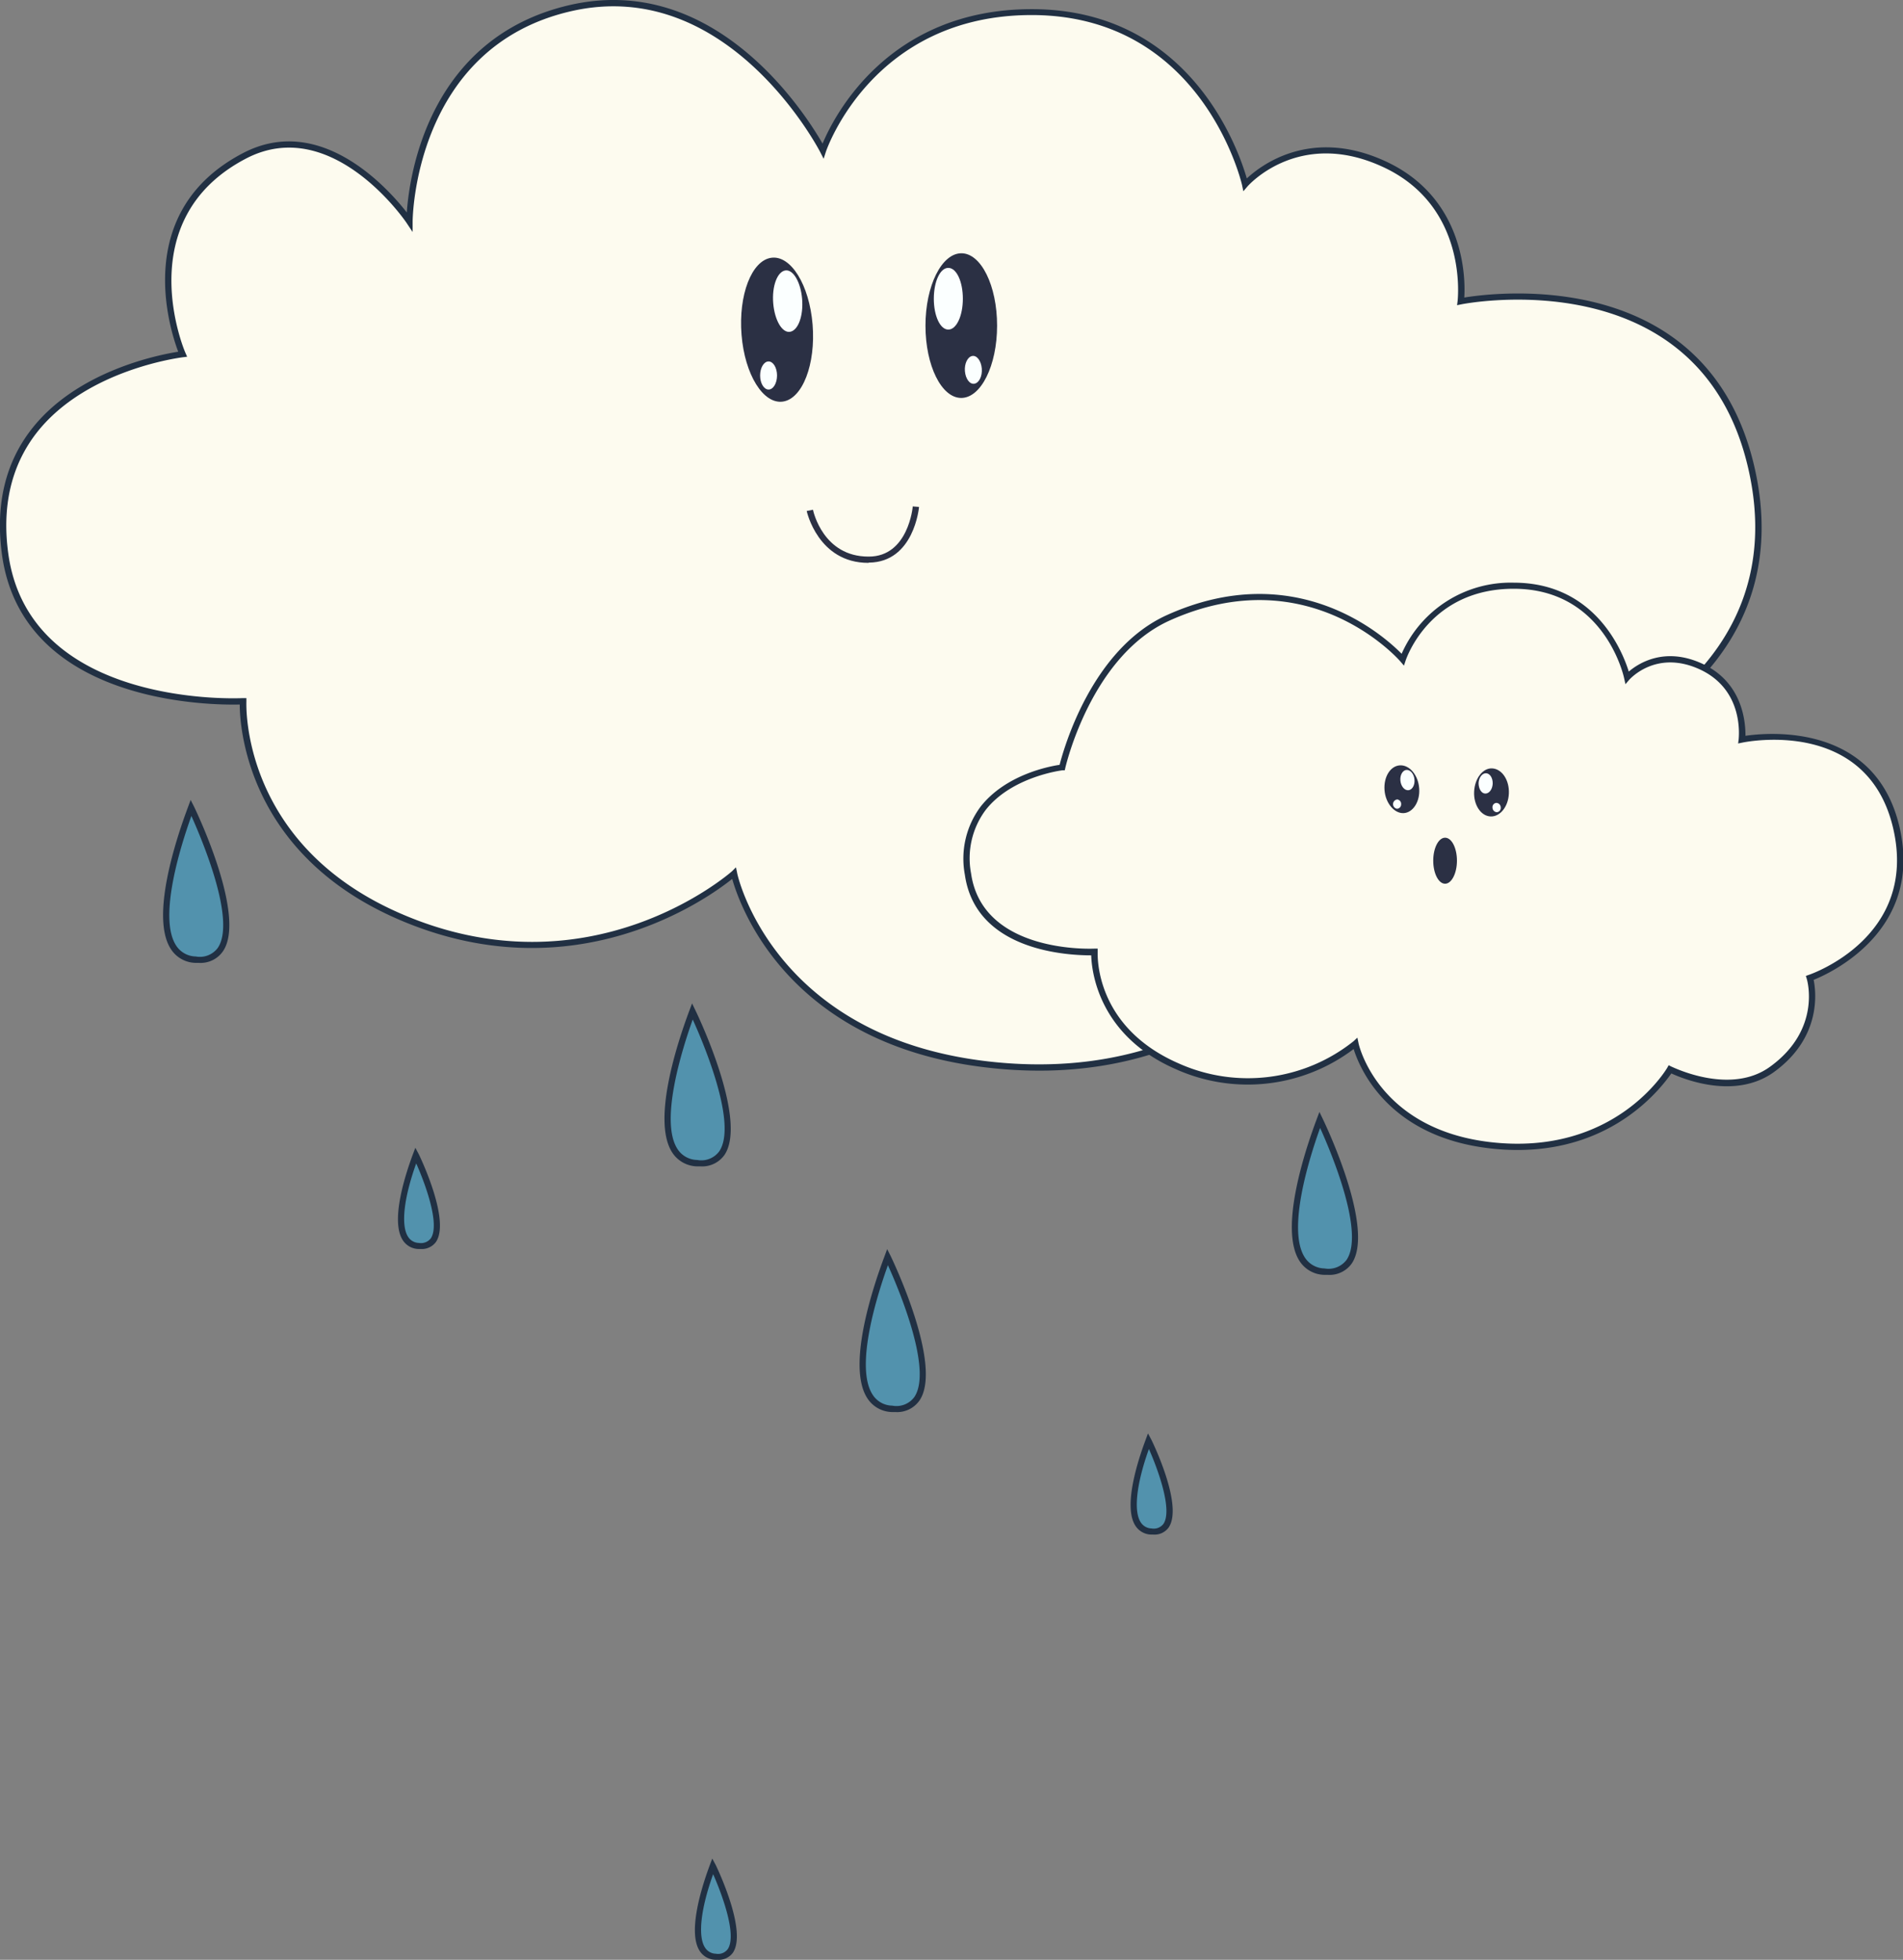 <svg xmlns="http://www.w3.org/2000/svg" viewBox="0 0 303.46 312.53"><rect x="0" y="0" width="303.46" height="312.53" fill="#808080" stroke="none"/><defs><style>.cls-1{fill:#fdfbef;}.cls-2{fill:#213043;}.cls-3{fill:#2b3044;}.cls-4{fill:#fbffff;}.cls-5{fill:#5292ad;}</style></defs><g id="Слой_2" data-name="Слой 2"><g id="Layer_1" data-name="Layer 1"><path class="cls-1" d="M65.3,35.31S65.13,7.19,91,1.29s40.27,22.79,40.27,22.79S138.46,2,164.52,2c28,0,34,27.49,34,27.49s8.17-9.55,21.95-3.36c14.45,6.49,12.45,22,12.45,22s38.42-8,46.34,26.58c7.66,33.42-26,44.92-26,44.92S258.1,135.33,242,147c-12.69,9.21-30.63,0-30.63,0S196,174.18,157.49,169.76c-35.11-4-40.44-30.49-40.44-30.49A51.31,51.31,0,0,1,63.43,146c-26-11.42-24.67-34.19-24.67-34.19S4.45,113.85.85,88.49c-4-28.38,28.26-32,28.26-32S19.62,34.93,39,24.83C53.31,17.4,65.3,35.31,65.3,35.31Z"/><path class="cls-2" d="M165.7,170.74a72.56,72.56,0,0,1-8.26-.49c-31.64-3.63-39.42-25.62-40.68-30.09-3.88,3.11-25.41,18.67-53.53,6.32-23.78-10.45-25-30.56-25-34.13-4.41.11-34.52,0-37.9-23.79C-.77,80.66.79,73.9,5,68.48c7.26-9.37,20.38-11.91,23.42-12.39C27.05,52.47,21,33.63,38.8,24.39,51.11,18,61.84,30,64.87,33.88,65.28,28,68.32,6,90.87.8c23.15-5.29,37.45,17.14,40.3,22.1C133,18.51,141.65,1.46,164.52,1.46c25.23,0,32.95,22.31,34.3,27,2.22-2.08,10.1-8.14,21.88-2.85,12.9,5.79,13,18.75,12.8,21.84,5.13-.84,38.91-5.08,46.28,27.07,7.19,31.4-21.94,43.83-25.87,45.35.62,2.71,3,16.89-11.6,27.52-11.71,8.49-27.94,1.54-30.74.24C209.6,150.75,195.76,170.74,165.7,170.74Zm-48.34-32.43.18.86c0,.26,5.69,26.14,40,30.09,37.7,4.33,53.24-22.24,53.39-22.51l.24-.41.43.22c.17.09,17.82,9,30.11,0,15.59-11.32,11.16-26.72,11.11-26.88l-.14-.46.46-.16c.33-.11,33.12-11.74,25.65-44.33-7.71-33.69-45.37-26.28-45.75-26.2l-.69.14.09-.7c0-.15,1.78-15.21-12.16-21.46-13.28-6-21.28,3.13-21.36,3.23l-.65.76-.21-1c-.06-.27-6.3-27.1-33.55-27.1-25.38,0-32.73,21.56-32.8,21.77l-.37,1.15-.55-1.08C130.66,24,116.18-3.95,91.1,1.78S65.8,35,65.8,35.31V37l-.92-1.38C64.77,35.41,53,18.13,39.26,25.27c-18.78,9.78-9.79,30.82-9.69,31l.27.62-.67.08C29,57,13.72,58.84,5.78,69.1c-4,5.2-5.52,11.7-4.44,19.32,3.5,24.61,37.05,22.93,37.39,22.91l.56,0,0,.56c0,.22-1,22.56,24.38,33.7,30.36,13.34,52.85-6.46,53.07-6.66Z"/><path class="cls-1" d="M186.29,98.53c23-10.34,37.36,6.65,37.36,6.65a18.3,18.3,0,0,1,17.69-11.76c14.88,0,18.09,14.61,18.09,14.61s4.34-5.07,11.67-1.78c7.68,3.45,6.62,11.69,6.62,11.69s20.43-4.25,24.64,14.13c4.07,17.77-13.81,23.88-13.81,23.88s2.54,8.38-6,14.58c-6.75,4.9-16.29,0-16.29,0s-8.18,14.45-28.65,12.1c-18.67-2.14-21.5-16.21-21.5-16.21A27.29,27.29,0,0,1,187.59,170c-13.83-6.07-13.12-18.18-13.12-18.18s-18.24,1.08-20.16-12.41c-2.14-15.08,15-17,15-17S173.33,104.36,186.29,98.53Z"/><path class="cls-2" d="M242,183.39a38.24,38.24,0,0,1-4.42-.26c-16.27-1.87-20.78-12.82-21.72-15.84a28,28,0,0,1-28.43,3.18c-12.31-5.4-13.35-15.65-13.42-18.12-3.07,0-18.38-.4-20.15-12.86a13.88,13.88,0,0,1,2.51-10.85c4-5.11,10.95-6.43,12.6-6.67.65-2.55,5.11-18.48,17.15-23.9,20.54-9.24,34.51,3.26,37.39,6.19a19,19,0,0,1,17.87-11.34c13,0,17.37,11,18.35,14.18,1.51-1.29,5.65-4,11.61-1.31,6.64,3,7,9.46,7,11.55,3.54-.52,20.74-2.16,24.58,14.62,3.77,16.44-11,23.21-13.71,24.3.39,1.88,1.29,9.17-6.3,14.68-6.19,4.49-14.44,1.14-16.39.24C265,173.32,257.56,183.39,242,183.39Zm-25.55-17.92.18.85c0,.14,3,13.74,21.07,15.82,19.88,2.28,28.07-11.71,28.16-11.85l.23-.42.43.22c.09,0,9.35,4.7,15.77,0,8.14-5.91,5.92-13.7,5.82-14l-.14-.46.45-.16c.72-.24,17.41-6.18,13.49-23.3-4.05-17.68-23.23-13.92-24.05-13.75l-.69.14.09-.7c0-.32.92-7.91-6.33-11.17-6.9-3.09-11,1.61-11.08,1.66l-.65.76-.22-1c-.12-.58-3.31-14.22-17.6-14.22-13.32,0-17.07,11-17.22,11.41l-.28.85-.58-.68c-.14-.17-14.44-16.57-36.77-6.52l-.2-.45.2.45c-12.58,5.66-16.62,23.37-16.66,23.54l-.08.35-.35,0c-.08,0-8.12,1-12.28,6.35a12.89,12.89,0,0,0-2.31,10.09c1.83,12.87,19.45,12,19.63,12l.56,0,0,.56c0,.48-.51,11.84,12.82,17.7a27,27,0,0,0,28-3.51Z"/><path class="cls-3" d="M129.58,51.76c.51,6.33-1.61,11.83-4.74,12.28s-6.08-4.31-6.59-10.65,1.6-11.83,4.73-12.28S129.06,45.42,129.58,51.76Z"/><path class="cls-4" d="M127.91,47.68c.22,2.7-.63,5-1.91,5.23s-2.48-1.86-2.7-4.56.64-5,1.91-5.22S127.69,45,127.91,47.68Z"/><ellipse class="cls-4" cx="122.56" cy="59.88" rx="1.35" ry="2.24"/><path class="cls-3" d="M147.58,51.93c0,6.37,2.55,11.53,5.7,11.53S159,58.3,159,51.93s-2.55-11.54-5.69-11.54S147.58,45.55,147.58,51.93Z"/><path class="cls-4" d="M148.91,47.64c0,2.71,1,4.92,2.31,4.92s2.32-2.2,2.32-4.92-1-4.92-2.32-4.92S148.91,44.92,148.91,47.64Z"/><path class="cls-4" d="M153.87,59.19c.1,1.23.78,2.14,1.52,2s1.27-1.19,1.17-2.42-.79-2.14-1.53-2S153.77,58,153.87,59.19Z"/><path class="cls-3" d="M226.31,125.73c.16,2.11-1,3.87-2.48,3.94s-2.9-1.58-3.05-3.69.95-3.86,2.48-3.93S226.16,123.63,226.31,125.73Z"/><path class="cls-4" d="M225.56,124.35c.07.89-.38,1.64-1,1.67s-1.18-.67-1.25-1.57.39-1.65,1-1.67S225.5,123.45,225.56,124.35Z"/><path class="cls-4" d="M223.43,128.27a.68.68,0,0,1-.69.7.75.75,0,0,1,.07-1.48A.71.71,0,0,1,223.43,128.27Z"/><path class="cls-3" d="M235.07,126.25c-.1,2.1,1.07,3.87,2.6,3.95s2.85-1.55,2.94-3.66-1.06-3.87-2.6-4S235.16,124.15,235.07,126.25Z"/><path class="cls-4" d="M235.78,124.87c0,.9.43,1.65,1.05,1.68s1.16-.66,1.2-1.56-.43-1.65-1.05-1.68S235.82,124,235.78,124.87Z"/><path class="cls-4" d="M238,128.81a.73.73,0,0,0,.71.71.68.68,0,0,0,.6-.77.72.72,0,0,0-.71-.71A.68.68,0,0,0,238,128.81Z"/><path class="cls-3" d="M138.46,89.76c-8,0-9.8-8.18-9.82-8.27l1-.2c.06.31,1.65,7.47,8.84,7.47h.07c6.27,0,7-7.88,7-8l1,.08c0,.09-.8,8.83-8,8.88Z"/><path class="cls-3" d="M232.33,137.26c0,2-.85,3.67-1.89,3.67s-1.89-1.64-1.89-3.67.84-3.67,1.89-3.67S232.33,135.23,232.33,137.26Z"/><path class="cls-5" d="M110.42,161.29c-.71,1.92-9,23.51.71,24.21C122.56,186.32,110.42,161.29,110.42,161.29Z"/><path class="cls-2" d="M111.67,186l-.57,0a4.84,4.84,0,0,1-3.92-2.23c-3.25-5.07.82-17.44,2.72-22.53l.46-1.23.51,1.06c.35.71,8.43,17.54,4.65,23.12A4.35,4.35,0,0,1,111.67,186Zm-1.2-23.43c-1.69,4.73-5.31,16.18-2.45,20.64a3.8,3.8,0,0,0,3.15,1.77,3.56,3.56,0,0,0,3.52-1.37C117.64,179.28,112.21,166.42,110.47,162.59Z"/><path class="cls-5" d="M141.53,200.45c-.71,1.92-9,23.52.72,24.21C153.67,225.48,141.53,200.45,141.53,200.45Z"/><path class="cls-2" d="M142.78,225.18a5.62,5.62,0,0,1-.57,0,4.79,4.79,0,0,1-3.92-2.23c-3.25-5.06.82-17.44,2.73-22.53l.45-1.22.51,1c.35.72,8.43,17.54,4.65,23.13A4.33,4.33,0,0,1,142.78,225.18Zm-1.19-23.42c-1.7,4.73-5.32,16.17-2.45,20.63a3.77,3.77,0,0,0,3.14,1.77,3.54,3.54,0,0,0,3.52-1.37C148.75,218.44,143.32,205.59,141.59,201.76Z"/><path class="cls-5" d="M113.67,297.57c-.43,1.15-5.36,14,.42,14.45C120.91,312.51,113.67,297.57,113.67,297.57Z"/><path class="cls-2" d="M114.42,312.53h-.36a3.06,3.06,0,0,1-2.49-1.42c-2-3.1.46-10.56,1.6-13.63l.41-1.09.54,1c.52,1.08,5,10.63,2.76,14A2.79,2.79,0,0,1,114.42,312.53Zm-.7-13.65c-2,5.58-2.45,9.9-1.31,11.68a2.09,2.09,0,0,0,1.72,1,1.93,1.93,0,0,0,1.92-.73C117.53,308.61,115.2,302.23,113.72,298.88Z"/><path class="cls-5" d="M183.15,229.76c-.42,1.14-5.35,14,.43,14.45C190.4,244.7,183.15,229.76,183.15,229.76Z"/><path class="cls-2" d="M183.9,244.72l-.36,0a3.06,3.06,0,0,1-2.49-1.42c-2-3.1.46-10.55,1.61-13.62l.4-1.09.54,1c.53,1.08,5.05,10.63,2.76,14A2.77,2.77,0,0,1,183.9,244.72Zm-.69-13.65c-2,5.58-2.46,9.9-1.32,11.67a2.09,2.09,0,0,0,1.73,1,1.94,1.94,0,0,0,1.91-.73C187,240.8,184.69,234.42,183.21,231.07Z"/><path class="cls-5" d="M66.32,184.22c-.43,1.15-5.36,14,.43,14.45C73.56,199.16,66.32,184.22,66.32,184.22Z"/><path class="cls-2" d="M67.07,199.18h-.36a3.06,3.06,0,0,1-2.49-1.42c-2-3.11.46-10.56,1.6-13.63l.41-1.09.54,1c.52,1.08,5,10.63,2.76,14A2.79,2.79,0,0,1,67.07,199.18Zm-.7-13.65c-2,5.58-2.45,9.9-1.31,11.68a2.09,2.09,0,0,0,1.72,1,2,2,0,0,0,1.92-.73C70.18,195.26,67.86,188.88,66.37,185.53Z"/><path class="cls-5" d="M210.46,178.57c-.72,1.92-9,23.51.71,24.21C222.6,203.6,210.46,178.57,210.46,178.57Z"/><path class="cls-2" d="M211.71,203.3l-.58,0a4.79,4.79,0,0,1-3.91-2.22c-3.25-5.07.82-17.44,2.72-22.53l.46-1.23.51,1.06c.34.71,8.43,17.53,4.64,23.12A4.33,4.33,0,0,1,211.71,203.3Zm-1.2-23.43c-1.7,4.73-5.31,16.18-2.45,20.64a3.8,3.8,0,0,0,3.15,1.77,3.6,3.6,0,0,0,3.52-1.37C217.67,196.56,212.24,183.7,210.51,179.87Z"/><path class="cls-5" d="M30.46,128.82c-.71,1.92-9,23.51.72,24.21C42.61,153.85,30.46,128.82,30.46,128.82Z"/><path class="cls-2" d="M31.71,153.55l-.57,0a4.78,4.78,0,0,1-3.91-2.23c-3.26-5.07.82-17.44,2.72-22.53l.45-1.22.51,1c.35.71,8.44,17.54,4.65,23.12A4.32,4.32,0,0,1,31.71,153.55Zm-1.19-23.43c-1.7,4.74-5.32,16.18-2.45,20.64a3.8,3.8,0,0,0,3.14,1.77,3.56,3.56,0,0,0,3.52-1.37C37.68,146.81,32.25,134,30.52,130.12Z"/></g></g></svg>